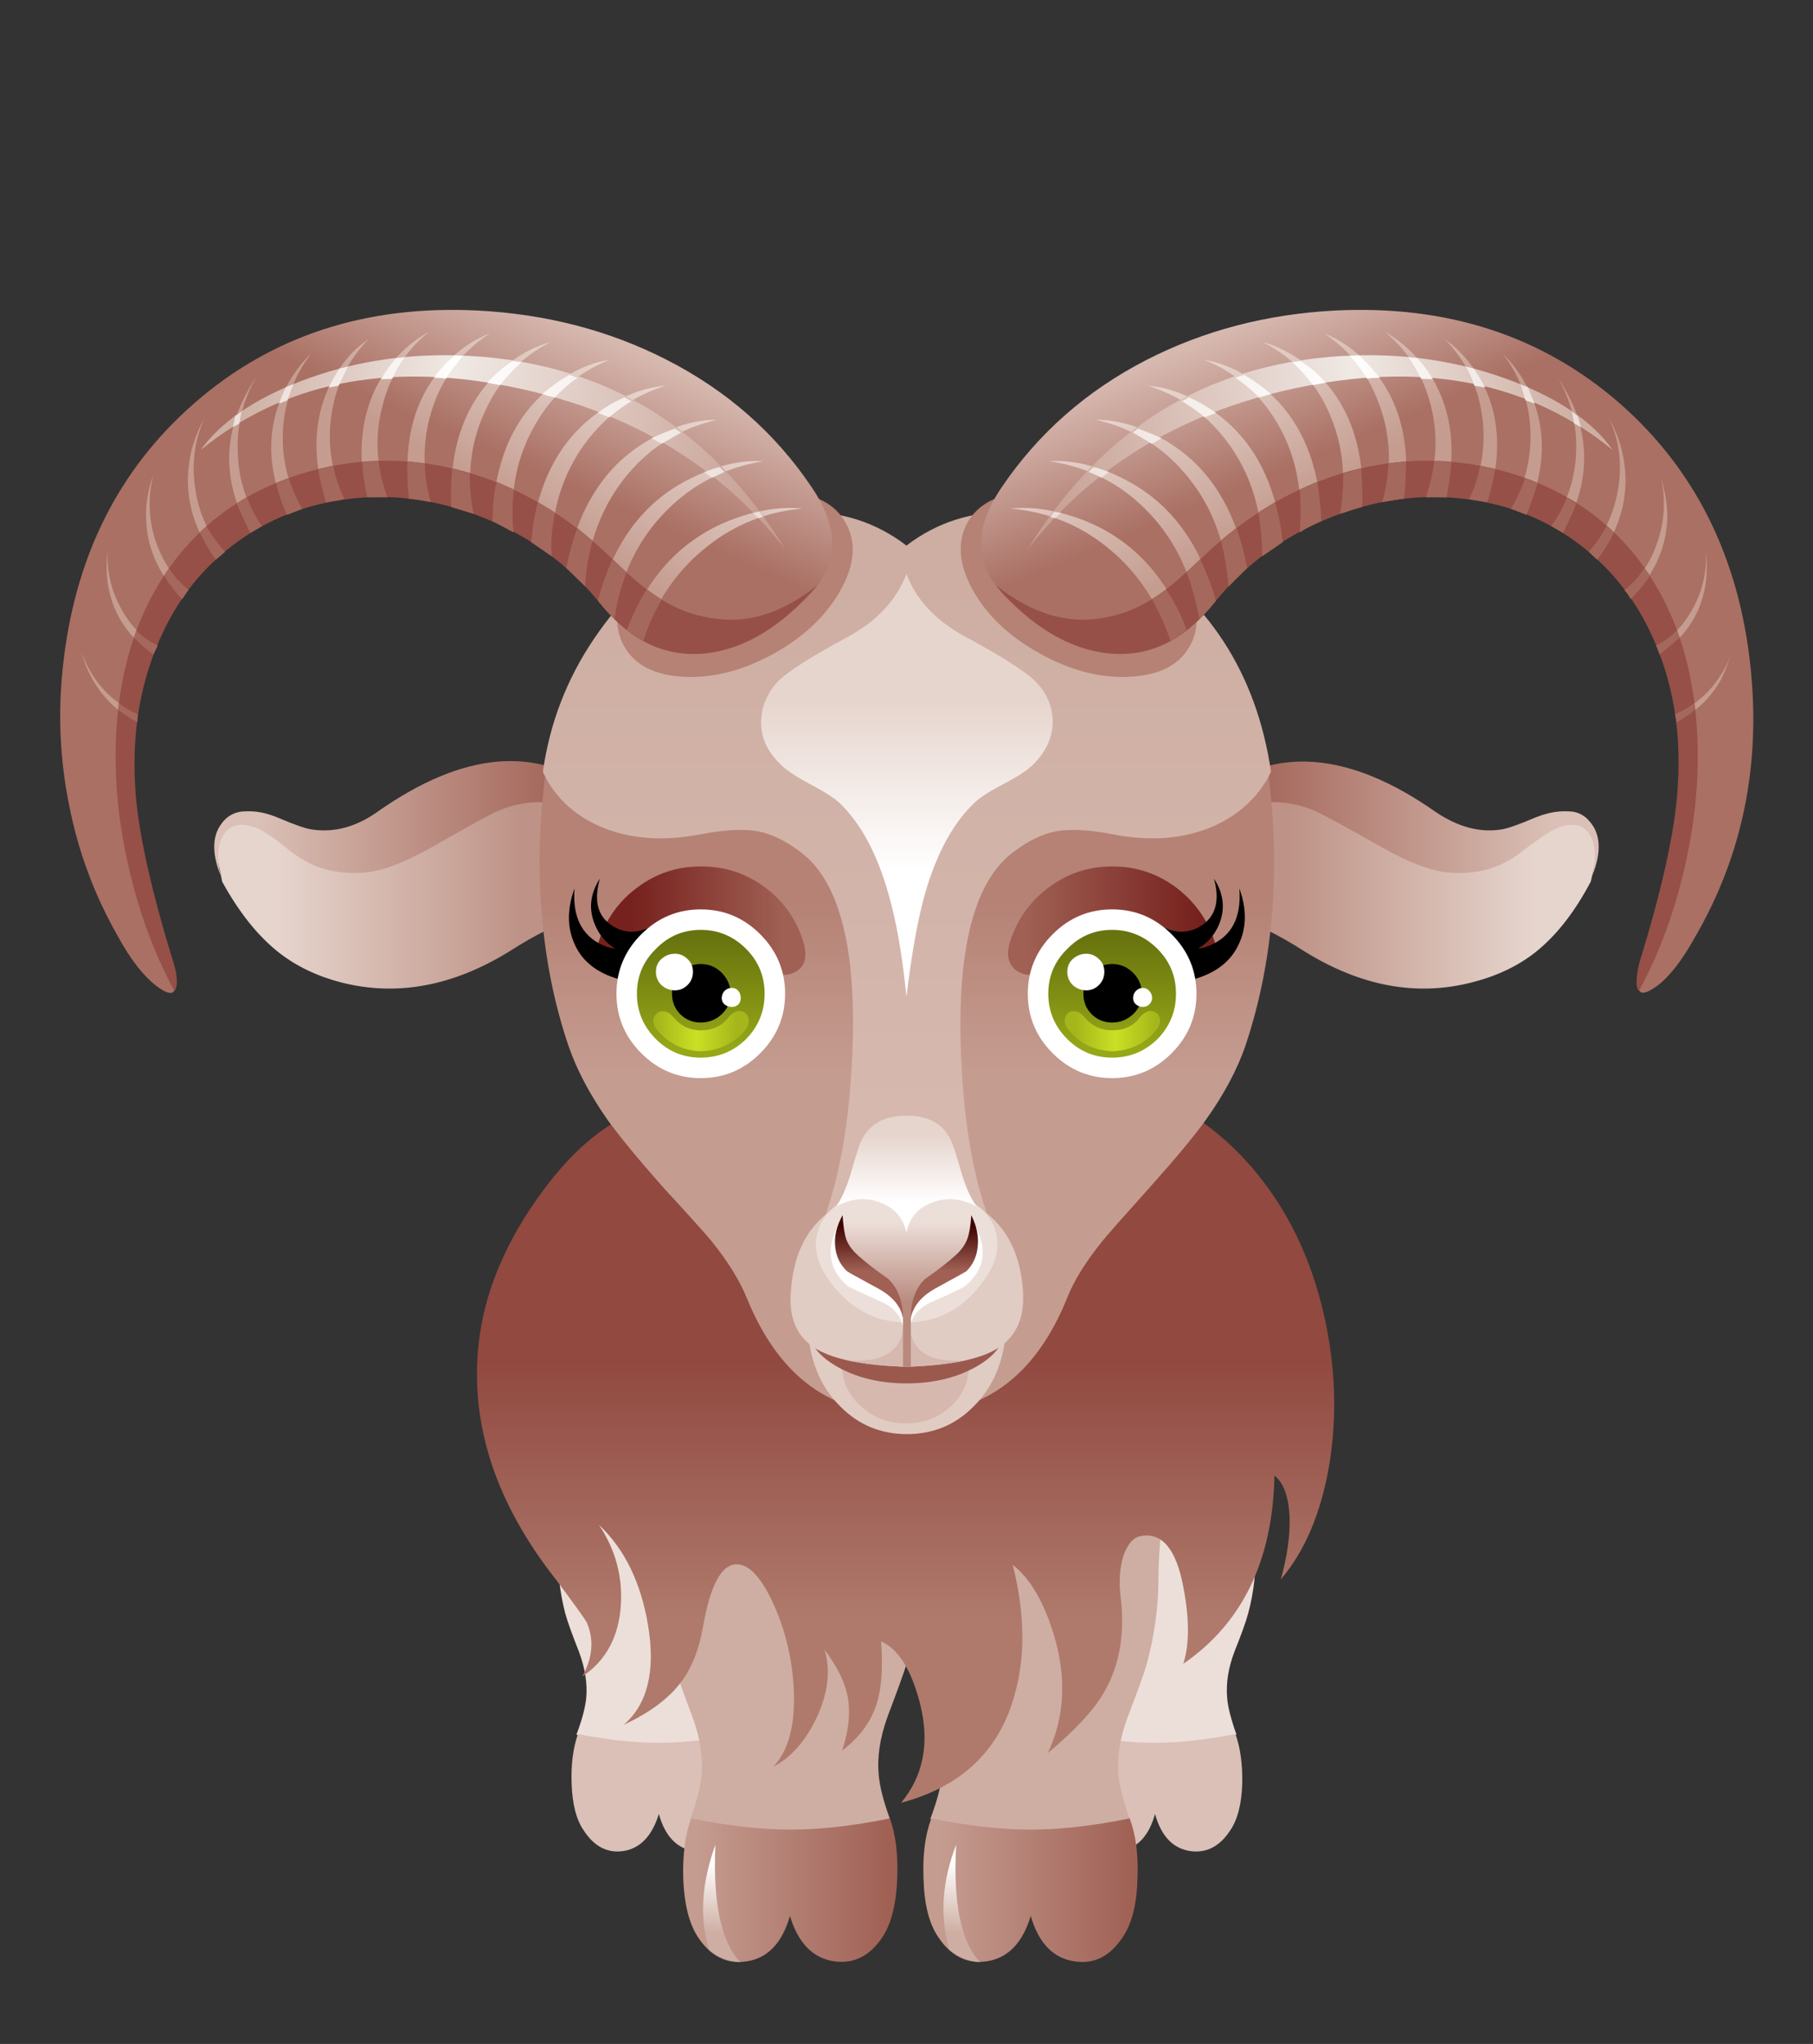 <svg xmlns="http://www.w3.org/2000/svg" xmlns:xlink="http://www.w3.org/1999/xlink" preserveAspectRatio="none" width="284" height="320"><rect width="100%" height="100%" fill="#333333" stroke="none"/><defs><linearGradient id="a" gradientUnits="userSpaceOnUse" x1="189.463" y1="495.85" x2="164.338" y2="495.85" spreadMethod="pad"><stop offset="0%" stop-color="#E6D5CD"/><stop offset="100%" stop-color="#BE9286"/></linearGradient><linearGradient id="b" gradientUnits="userSpaceOnUse" x1="161.475" y1="489.2" x2="191.225" y2="489.2" spreadMethod="pad"><stop offset="0%" stop-color="#A5685C"/><stop offset="100%" stop-color="#DAC0B6"/></linearGradient><linearGradient id="c" gradientUnits="userSpaceOnUse" x1="60.487" y1="495.85" x2="85.612" y2="495.85" spreadMethod="pad"><stop offset="0%" stop-color="#E6D5CD"/><stop offset="100%" stop-color="#BE9286"/></linearGradient><linearGradient id="d" gradientUnits="userSpaceOnUse" x1="88.475" y1="489.2" x2="58.725" y2="489.2" spreadMethod="pad"><stop offset="0%" stop-color="#A5685C"/><stop offset="100%" stop-color="#DAC0B6"/></linearGradient><linearGradient id="e" gradientUnits="userSpaceOnUse" x1="105" y1="601.613" x2="105.9" y2="594.288" spreadMethod="pad"><stop offset="0%" stop-color="#F7E148"/><stop offset="100%" stop-color="#FFF"/></linearGradient><linearGradient id="f" gradientUnits="userSpaceOnUse" x1="123.45" y1="599.05" x2="103.65" y2="599.05" spreadMethod="pad"><stop offset="0%" stop-color="#A06054"/><stop offset="100%" stop-color="#C59C90"/></linearGradient><linearGradient id="g" gradientUnits="userSpaceOnUse" x1="106.063" y1="603.6" x2="106.938" y2="596.5" spreadMethod="pad"><stop offset="0%" stop-color="#CEAEA2"/><stop offset="100%" stop-color="#FFF"/></linearGradient><linearGradient id="h" gradientUnits="userSpaceOnUse" x1="148.45" y1="599.05" x2="128.65" y2="599.05" spreadMethod="pad"><stop offset="0%" stop-color="#A06054"/><stop offset="100%" stop-color="#C59C90"/></linearGradient><linearGradient id="i" gradientUnits="userSpaceOnUse" x1="130.713" y1="603.55" x2="131.588" y2="596.45" spreadMethod="pad"><stop offset="0%" stop-color="#CEAEA2"/><stop offset="100%" stop-color="#FFF"/></linearGradient><linearGradient id="j" gradientUnits="userSpaceOnUse" x1="125" y1="571.5" x2="125" y2="544.7" spreadMethod="pad"><stop offset="0%" stop-color="#AF7A6C"/><stop offset="100%" stop-color="#914940"/></linearGradient><linearGradient id="k" gradientUnits="userSpaceOnUse" x1="125.1" y1="497.55" x2="125.1" y2="515.25" spreadMethod="pad"><stop offset="0%" stop-color="#B58275"/><stop offset="100%" stop-color="#C59C90"/></linearGradient><linearGradient id="l" gradientUnits="userSpaceOnUse" x1="125.15" y1="519.5" x2="125.15" y2="464" spreadMethod="pad"><stop offset="0%" stop-color="#D6B8AF"/><stop offset="100%" stop-color="#CEAEA2"/></linearGradient><linearGradient id="m" gradientUnits="userSpaceOnUse" x1="112.475" y1="499.65" x2="96.925" y2="499.65" spreadMethod="pad"><stop offset="0%" stop-color="#A06054"/><stop offset="100%" stop-color="#76211D"/></linearGradient><linearGradient id="n" gradientUnits="userSpaceOnUse" x1="104" y1="501.512" x2="104" y2="512.788" spreadMethod="pad"><stop offset="0%" stop-color="#68740E"/><stop offset="100%" stop-color="#96A718"/></linearGradient><linearGradient id="o" gradientUnits="userSpaceOnUse" x1="99.487" y1="511" x2="107.712" y2="511" spreadMethod="pad"><stop offset="0%" stop-color="#A4B61B"/><stop offset="49.02%" stop-color="#CAE024"/><stop offset="100%" stop-color="#A4B61B"/></linearGradient><linearGradient id="p" gradientUnits="userSpaceOnUse" x1="137.45" y1="499.65" x2="155.05" y2="499.65" spreadMethod="pad"><stop offset="0%" stop-color="#A06054"/><stop offset="100%" stop-color="#76211D"/></linearGradient><linearGradient id="q" gradientUnits="userSpaceOnUse" x1="146.2" y1="501.512" x2="146.2" y2="512.788" spreadMethod="pad"><stop offset="0%" stop-color="#68740E"/><stop offset="100%" stop-color="#96A718"/></linearGradient><linearGradient id="r" gradientUnits="userSpaceOnUse" x1="142.487" y1="511" x2="150.713" y2="511" spreadMethod="pad"><stop offset="0%" stop-color="#A4B61B"/><stop offset="49.02%" stop-color="#CAE024"/><stop offset="100%" stop-color="#A4B61B"/></linearGradient><linearGradient id="s" gradientUnits="userSpaceOnUse" x1="125.05" y1="530.55" x2="125.05" y2="538.95" spreadMethod="pad"><stop offset="0%" stop-color="#ECDFD9"/><stop offset="100%" stop-color="#B8897D"/></linearGradient><linearGradient id="t" gradientUnits="userSpaceOnUse" x1="121.25" y1="535.525" x2="121.25" y2="530.975" spreadMethod="pad"><stop offset="0%" stop-color="#A06054"/><stop offset="100%" stop-color="#3F0402"/></linearGradient><linearGradient id="u" gradientUnits="userSpaceOnUse" x1="129" y1="535.525" x2="129" y2="530.975" spreadMethod="pad"><stop offset="0%" stop-color="#A06054"/><stop offset="100%" stop-color="#3F0402"/></linearGradient><linearGradient id="v" gradientUnits="userSpaceOnUse" x1="125.1" y1="528.525" x2="125.1" y2="521.675" spreadMethod="pad"><stop offset="0%" stop-color="#FFF"/><stop offset="100%" stop-color="#E6D5CD"/></linearGradient><linearGradient id="w" gradientUnits="userSpaceOnUse" x1="83.912" y1="452.038" x2="90.088" y2="438.163" spreadMethod="pad"><stop offset="0%" stop-color="#AA7064"/><stop offset="100%" stop-color="#D6B8AF"/></linearGradient><linearGradient id="x" gradientUnits="userSpaceOnUse" x1="102.788" y1="467.712" x2="111.513" y2="453.188" spreadMethod="pad"><stop offset="0%" stop-color="#C59C90"/><stop offset="100%" stop-color="#E6D5CD"/></linearGradient><linearGradient id="y" gradientUnits="userSpaceOnUse" x1="98.2" y1="464.975" x2="107" y2="450.325" spreadMethod="pad"><stop offset="0%" stop-color="#C59C90"/><stop offset="100%" stop-color="#E6D5CD"/></linearGradient><linearGradient id="z" gradientUnits="userSpaceOnUse" x1="93.388" y1="462.063" x2="102.413" y2="447.038" spreadMethod="pad"><stop offset="0%" stop-color="#C59C90"/><stop offset="100%" stop-color="#E6D5CD"/></linearGradient><linearGradient id="A" gradientUnits="userSpaceOnUse" x1="88.438" y1="459.1" x2="97.162" y2="444.6" spreadMethod="pad"><stop offset="0%" stop-color="#C59C90"/><stop offset="100%" stop-color="#E6D5CD"/></linearGradient><linearGradient id="B" gradientUnits="userSpaceOnUse" x1="83.538" y1="456.137" x2="92.362" y2="441.463" spreadMethod="pad"><stop offset="0%" stop-color="#C59C90"/><stop offset="100%" stop-color="#E6D5CD"/></linearGradient><linearGradient id="C" gradientUnits="userSpaceOnUse" x1="79.338" y1="453.6" x2="88.063" y2="439.1" spreadMethod="pad"><stop offset="0%" stop-color="#C59C90"/><stop offset="100%" stop-color="#E6D5CD"/></linearGradient><linearGradient id="D" gradientUnits="userSpaceOnUse" x1="75.375" y1="451.238" x2="84.125" y2="436.662" spreadMethod="pad"><stop offset="0%" stop-color="#C59C90"/><stop offset="100%" stop-color="#E6D5CD"/></linearGradient><linearGradient id="E" gradientUnits="userSpaceOnUse" x1="71.65" y1="449.013" x2="80.55" y2="434.188" spreadMethod="pad"><stop offset="0%" stop-color="#C59C90"/><stop offset="100%" stop-color="#E6D5CD"/></linearGradient><linearGradient id="F" gradientUnits="userSpaceOnUse" x1="68.288" y1="446.962" x2="77.013" y2="432.438" spreadMethod="pad"><stop offset="0%" stop-color="#C59C90"/><stop offset="100%" stop-color="#E6D5CD"/></linearGradient><linearGradient id="G" gradientUnits="userSpaceOnUse" x1="65.362" y1="445.212" x2="74.138" y2="430.587" spreadMethod="pad"><stop offset="0%" stop-color="#C59C90"/><stop offset="100%" stop-color="#E6D5CD"/></linearGradient><linearGradient id="H" gradientUnits="userSpaceOnUse" x1="62.912" y1="443.738" x2="71.787" y2="428.963" spreadMethod="pad"><stop offset="0%" stop-color="#C59C90"/><stop offset="100%" stop-color="#E6D5CD"/></linearGradient><linearGradient id="I" gradientUnits="userSpaceOnUse" x1="61.125" y1="442.688" x2="69.775" y2="428.313" spreadMethod="pad"><stop offset="0%" stop-color="#C59C90"/><stop offset="100%" stop-color="#E6D5CD"/></linearGradient><linearGradient id="J" gradientUnits="userSpaceOnUse" x1="60" y1="441.975" x2="68.8" y2="427.325" spreadMethod="pad"><stop offset="0%" stop-color="#C59C90"/><stop offset="100%" stop-color="#E6D5CD"/></linearGradient><linearGradient id="K" gradientUnits="userSpaceOnUse" x1="60.1" y1="442.063" x2="68.9" y2="427.438" spreadMethod="pad"><stop offset="0%" stop-color="#C59C90"/><stop offset="100%" stop-color="#E6D5CD"/></linearGradient><linearGradient id="L" gradientUnits="userSpaceOnUse" x1="62.313" y1="443.412" x2="71.588" y2="427.988" spreadMethod="pad"><stop offset="0%" stop-color="#C59C90"/><stop offset="100%" stop-color="#E6D5CD"/></linearGradient><linearGradient id="M" gradientUnits="userSpaceOnUse" x1="56.337" y1="444.675" x2="112.763" y2="454.625" spreadMethod="pad"><stop offset="0%" stop-color="#CEAEA2"/><stop offset="38.039%" stop-color="#F0E9E4"/><stop offset="100%" stop-color="#C59C90"/></linearGradient><linearGradient id="N" gradientUnits="userSpaceOnUse" x1="59.15" y1="444.313" x2="110.15" y2="452.388" spreadMethod="pad"><stop offset="0%" stop-color="#ECDFD9"/><stop offset="38.039%" stop-color="#FFF"/><stop offset="100%" stop-color="#ECDFD9"/></linearGradient><linearGradient id="O" gradientUnits="userSpaceOnUse" x1="166.625" y1="452.15" x2="160.675" y2="438.15" spreadMethod="pad"><stop offset="0%" stop-color="#AA7064"/><stop offset="100%" stop-color="#D6B8AF"/></linearGradient><linearGradient id="P" gradientUnits="userSpaceOnUse" x1="147.088" y1="467.287" x2="138.612" y2="452.613" spreadMethod="pad"><stop offset="0%" stop-color="#C59C90"/><stop offset="100%" stop-color="#E6D5CD"/></linearGradient><linearGradient id="Q" gradientUnits="userSpaceOnUse" x1="151.675" y1="464.65" x2="143.125" y2="449.85" spreadMethod="pad"><stop offset="0%" stop-color="#C59C90"/><stop offset="100%" stop-color="#E6D5CD"/></linearGradient><linearGradient id="R" gradientUnits="userSpaceOnUse" x1="156.475" y1="461.837" x2="147.725" y2="446.663" spreadMethod="pad"><stop offset="0%" stop-color="#C59C90"/><stop offset="100%" stop-color="#E6D5CD"/></linearGradient><linearGradient id="S" gradientUnits="userSpaceOnUse" x1="161.475" y1="458.975" x2="153.025" y2="444.325" spreadMethod="pad"><stop offset="0%" stop-color="#C59C90"/><stop offset="100%" stop-color="#E6D5CD"/></linearGradient><linearGradient id="T" gradientUnits="userSpaceOnUse" x1="166.475" y1="456.113" x2="157.925" y2="441.287" spreadMethod="pad"><stop offset="0%" stop-color="#C59C90"/><stop offset="100%" stop-color="#E6D5CD"/></linearGradient><linearGradient id="U" gradientUnits="userSpaceOnUse" x1="170.875" y1="453.575" x2="162.425" y2="438.925" spreadMethod="pad"><stop offset="0%" stop-color="#C59C90"/><stop offset="100%" stop-color="#E6D5CD"/></linearGradient><linearGradient id="V" gradientUnits="userSpaceOnUse" x1="174.85" y1="451.262" x2="166.35" y2="436.537" spreadMethod="pad"><stop offset="0%" stop-color="#C59C90"/><stop offset="100%" stop-color="#E6D5CD"/></linearGradient><linearGradient id="W" gradientUnits="userSpaceOnUse" x1="178.625" y1="449.088" x2="169.975" y2="434.113" spreadMethod="pad"><stop offset="0%" stop-color="#C59C90"/><stop offset="100%" stop-color="#E6D5CD"/></linearGradient><linearGradient id="X" gradientUnits="userSpaceOnUse" x1="182.088" y1="447.087" x2="173.612" y2="432.413" spreadMethod="pad"><stop offset="0%" stop-color="#C59C90"/><stop offset="100%" stop-color="#E6D5CD"/></linearGradient><linearGradient id="Y" gradientUnits="userSpaceOnUse" x1="185.112" y1="445.337" x2="176.588" y2="430.563" spreadMethod="pad"><stop offset="0%" stop-color="#C59C90"/><stop offset="100%" stop-color="#E6D5CD"/></linearGradient><linearGradient id="Z" gradientUnits="userSpaceOnUse" x1="187.6" y1="443.912" x2="179" y2="428.988" spreadMethod="pad"><stop offset="0%" stop-color="#C59C90"/><stop offset="100%" stop-color="#E6D5CD"/></linearGradient><linearGradient id="aa" gradientUnits="userSpaceOnUse" x1="189.488" y1="442.813" x2="181.113" y2="428.288" spreadMethod="pad"><stop offset="0%" stop-color="#C59C90"/><stop offset="100%" stop-color="#E6D5CD"/></linearGradient><linearGradient id="ab" gradientUnits="userSpaceOnUse" x1="190.775" y1="442.05" x2="182.225" y2="427.25" spreadMethod="pad"><stop offset="0%" stop-color="#C59C90"/><stop offset="100%" stop-color="#E6D5CD"/></linearGradient><linearGradient id="ac" gradientUnits="userSpaceOnUse" x1="190.762" y1="442.037" x2="182.238" y2="427.262" spreadMethod="pad"><stop offset="0%" stop-color="#C59C90"/><stop offset="100%" stop-color="#E6D5CD"/></linearGradient><linearGradient id="ad" gradientUnits="userSpaceOnUse" x1="188.65" y1="443.3" x2="179.65" y2="427.7" spreadMethod="pad"><stop offset="0%" stop-color="#C59C90"/><stop offset="100%" stop-color="#E6D5CD"/></linearGradient><linearGradient id="ae" gradientUnits="userSpaceOnUse" x1="193.475" y1="444.538" x2="137.225" y2="455.462" spreadMethod="pad"><stop offset="0%" stop-color="#CEAEA2"/><stop offset="38.039%" stop-color="#F0E9E4"/><stop offset="100%" stop-color="#C59C90"/></linearGradient><linearGradient id="af" gradientUnits="userSpaceOnUse" x1="190.625" y1="443.762" x2="139.775" y2="452.738" spreadMethod="pad"><stop offset="0%" stop-color="#ECDFD9"/><stop offset="38.039%" stop-color="#FFF"/><stop offset="100%" stop-color="#ECDFD9"/></linearGradient><linearGradient id="ag" gradientUnits="userSpaceOnUse" x1="125.1" y1="494.5" x2="125.1" y2="477.2" spreadMethod="pad"><stop offset="0%" stop-color="#FFF"/><stop offset="100%" stop-color="#E6D5CD"/></linearGradient><path fill="#FFF" fill-opacity="0" d="M284 0H0v320h284V0z" id="ah"/><path fill="#ECDFD9" d="M109.8 545.7q-2-1.2-4.55-1.2H94q-2.4 0-4.75 1.5-2.5 1.6-2.5 3.55 0 3.45 1.4 6.65 1.3 3.1 1.15 7.55-.05 3.65.8 6.95.35 1.25 1.4 3.9.95 2.55.75 4.75-.15 1.5-1 3.75l8.3 4.9 8.4-4.9q-.8-2.3-.9-3.75-.15-2.2.8-4.75 1.05-2.65 1.5-4.3 1-3.65 1-7.3.05-4.25.85-7.35.8-3 .8-6.65 0-2-2.2-3.3z" id="ai"/><path fill="#DAC0B6" d="M107.4 592.95q1.1-1.7 1.2-4.85.1-3-.65-5.05-4.55.9-8.3.9-3.7 0-8.25-.9-.75 2.15-.65 5.05.1 3.2 1.25 4.85 1.6 2.45 4.05 2.1 2.6-.4 3.65-3.8.95 3.4 3.6 3.8 2.5.35 4.1-2.1z" id="aj"/><path fill="#ECDFD9" d="M162.1 556.2q1.45-3.2 1.45-6.65 0-1.95-2.5-3.55-2.35-1.5-4.85-1.5H145q-2.55 0-4.55 1.2-2.25 1.3-2.25 3.3 0 3.6.85 6.65.8 3.05.8 7.35 0 3.65 1.05 7.3.4 1.35 1.55 4.3.95 2.5.75 4.75-.1 1.35-.95 3.75l8.4 4.9 8.3-4.9q-.85-2.4-.95-3.75-.2-2.25.75-4.75 1.1-2.75 1.4-3.9.9-3.3.75-6.95-.15-4.45 1.2-7.55z" id="ak"/><path fill="#DAC0B6" d="M141.65 588.1q.1 3.2 1.25 4.85 1.6 2.45 4.1 2.1 2.65-.4 3.6-3.8.95 3.4 3.6 3.8 2.5.35 4.1-2.1 1.15-1.65 1.25-4.85.05-2.95-.7-5.05-4.55.9-8.3.9-3.7 0-8.25-.9-.75 2.15-.65 5.05z" id="al"/><path fill="url(#a)" d="M184 492.55l-20.45-7.45-7.55 2.85-4.3 15q3.55-3.85 7.35-3.35 2.35.3 6.95 3.25 8.6 5.3 17.05 3.15 3.8-.95 6.5-3.05 3.25-2.55 5.75-7.3.1-.4.75-3.2l-.3-1.55-1.4-1.45-2.15-.45-8.2 3.55z" id="am"/><path fill="url(#b)" d="M167 488.4q1.15.5 6.8 3.7 4.05 2.3 6.7 2.6 2.65.25 4.65-.45 1.6-.5 3.25-1.8 2.8-2.15 3.9-2.45 2-.6 2.9.85.9 1.45.25 4.2 1.3-3.25.05-5.15-.95-1.45-2.5-1.45-1.65-.1-3.55.7-2.35 1-3.3 1.15-3.35.55-6.85-1.85-13.1-9.15-22.75-1.9l-3.65 7.7q6-9.2 14.1-5.85z" id="an"/><path fill="url(#c)" d="M94.3 487.95l-7.65-2.85-20.45 7.45L58 489l-2.15.45-1.3 1.45-.35 1.55q.3 1.1.7 3.2 2.6 4.75 5.85 7.3 2.7 2.1 6.4 3.05 8.5 2.15 17.15-3.15 4.6-2.95 6.9-3.25 3.75-.5 7.35 3.35l-4.25-15z" id="ao"/><path fill="url(#d)" d="M97.3 494.25l-3.65-7.7q-9.55-7.35-22.75 1.9-3.35 2.4-6.85 1.85-.95-.15-3.3-1.15-1.85-.8-3.45-.7-1.65 0-2.6 1.45-1.25 1.9.05 5.15-.65-2.75.3-4.2.9-1.45 2.95-.85 1.25.35 3.8 2.45 1.7 1.3 3.25 1.8 2.05.7 4.7.45 2.65-.3 6.7-2.6 5.6-3.2 6.75-3.7 8.1-3.35 14.1 5.85z" id="ap"/><path fill="url(#e)" d="M105.95 604l-.15-9.85-2.15 8.6q.85.7 2.3 1.25z" id="aq"/><path fill="#CEAEA2" d="M120.05 544.35h-13.8q-3 0-5.9 1.85-3.05 1.95-3.05 4.35 0 4.3 1.75 8.2 1.7 3.75 1.5 9.15-.2 4.45.9 8.55.3 1.2 1.7 4.85 1.15 3.15.95 5.9-.15 1.75-1.15 4.55l10.05 6 10.4-6q-1-2.75-1.15-4.55-.25-2.7.9-5.9 1.55-4.1 1.9-5.25 1.3-4.5 1.3-8.95 0-5.25 1-9 1-3.8 1-8.25 0-2.4-2.75-4-2.5-1.5-5.55-1.5z" id="ar"/><path fill="url(#f)" d="M113.2 592.85q-4.55 0-10.2-1.15-.9 2.55-.8 6.15.15 3.95 1.5 6 1.95 3 5.05 2.5 3.2-.5 4.4-4.65 1.25 4.15 4.5 4.65 3.05.45 5-2.5 1.35-2.05 1.5-6 .15-3.65-.75-6.15-5.6 1.15-10.2 1.15z" id="as"/><path fill="url(#g)" d="M104.85 605.15q1.35 1.15 3.2 1.3-2.95-3.15-2.55-12.05-2.15 5.95-.65 10.75z" id="at"/><path fill="#CEAEA2" d="M144.7 544.35h-13.85q-3 0-5.85 1.85-3.05 1.95-3.05 4.35 0 4.3 1.75 8.2 1.7 3.75 1.5 9.15-.2 4.45.9 8.55.15.7 1.65 4.85 1.2 3.15 1 5.9-.15 1.75-1.2 4.55l10.1 6 10.35-6q-1-2.75-1.15-4.55-.25-2.7.95-5.9 1.5-3.9 1.9-5.25 1.25-4.5 1.25-8.95.05-5.2 1.05-9 .95-3.75.95-8.25 0-2.4-2.7-4-2.5-1.5-5.55-1.5z" id="au"/><path fill="url(#h)" d="M148 591.7q-5.6 1.15-10.2 1.15-4.55 0-10.15-1.15-.95 2.55-.8 6.15.1 3.95 1.5 6 1.95 2.95 5 2.5 3.25-.5 4.5-4.65 1.2 4.15 4.45 4.65 3.05.5 5-2.5 1.4-2.05 1.5-6 .15-3.6-.8-6.15z" id="av"/><path fill="url(#i)" d="M129.5 605.15q1.35 1.15 3.15 1.3-2.95-3.15-2.45-12.05-2.2 5.7-.7 10.75z" id="aw"/><path fill="url(#j)" d="M163.5 567.2q3.75-4.4 5-11.9 1.2-7.55-.6-15.35-1.95-8.45-6.95-14.5-5.6-6.8-14.1-9.25l-44.65 2.1q-7.6 0-14.25 8.85-5.9 7.9-6.75 16-1.3 12.4 8.05 24.2 2.75 3.7 3.05 4.25 1.15 2.65-.45 5.55 3.6-2.4 3.95-7.25.3-4.5-2.25-8.3 3.95 3.7 5.05 10.35 1.15 7-2.5 10.15 4-1.85 5.9-4.4 1.65-2.2 2.25-5.75 1.1-6.25 3.4-6.3 1.95-.05 3.85 4.15 1.85 4.15 2.05 8.85.2 5.3-2.1 7.75 2.75-1.45 4.45-5.05 1.75-3.8.8-6.95 1.85 2.5 2.3 4.5.6 2.5-.5 5.85 2.65-2 3.55-4.8.75-2.4.45-6.4 2.65 1.15 4 6.4 1.5 6-1.95 10.15 9.2-2.45 11.6-10.9 1.75-6-.15-13.5 2.75 2.15 4.3 7.45 1.85 6.45-.7 11.85 4.2-3.5 5.75-6.2 2.45-4.15 1.7-10-.25-2.2.3-4 .65-1.85 1.8-2.05 3.25-.6 4.35 5.2.95 4.95 0 7.9 9.1-6.25 9.35-19.3 1.4 1.1 1.55 4.2.1 2.9-.9 6.45z" id="ax"/><path fill="url(#k)" d="M111.05 463.15q-9.9 2.45-16 8.1-6.05 5.6-6.95 13.05-.95 7.1-.45 14.15.55 7.45 2.75 13.95 1.25 3.7 4.05 7.7 1.85 2.55 5.6 6.8 4.05 4.4 5 5.55 2.55 3.15 3.65 5.85 5 12.3 16.4 11.85 11.55.45 16.5-11.85 1.05-2.65 3.65-5.85.55-.7 4.9-5.55 3.85-4.3 5.65-6.8 2.85-4 4.1-7.7 4.25-12.75 2.3-28.1-1-7.45-7.05-13.05-6.1-5.65-16-8.1-6.05-1.55-14.05-1.45-7.85-.1-14.05 1.45z" id="ay"/><path fill="#E0CCC2" d="M125.75 538.05h-1.2q-4.65-.9-6.5-1.1-3.2-.3-3.1 4.05.2 5.35 3.35 8.45 2.8 2.85 6.85 2.85t6.85-2.85q3.15-3.1 3.35-8.45.1-4.35-3.05-4.05-4.35 1.2-6.55 1.1z" id="az"/><path fill="#D6B8AF" d="M129.65 541.2q-1.9-1.7-4.6-1.7-2.7 0-4.6 1.7-1.95 1.65-1.95 4.1 0 2.45 1.95 4.15 1.9 1.75 4.6 1.75 2.7 0 4.6-1.75 1.85-1.7 1.85-4.15t-1.85-4.1z" id="aA"/><path fill="url(#l)" d="M93.55 489.95q4.55 2 10.45.85 3.6-.7 5.9-.3 2.2.45 4.5 2.25 5.55 4.35 5.2 19.1-.35 12.85-3.8 20.45l9.3 1.9 9.3-1.9q-3.45-7.55-3.75-20.45-.3-14.75 5.25-19.1 2.3-1.8 4.5-2.25 2.25-.4 5.85.3 5.85 1.15 10.4-.85 4.05-1.85 5.85-5.55-2.25-15.25-15-23-5.7-3.45-11.5-3.65-6.2-.15-10.9 3.45-4.7-3.6-10.85-3.45-5.85.2-11.55 3.65-5.7 3.5-9.65 9.35-4.2 6.2-5.25 13.65 1.7 3.7 5.75 5.55z" id="aB"/><path fill="url(#m)" d="M104.1 494.1h-.1q-3.65 0-6.5 2.15-2.85 2.1-3.95 5.5-.4 1.2-.1 2.05.35 1 1.55 1.35 1 .2 1.85-.3 1.05-.6 1.35-2.1h11.65q.35 1.5 1.35 2.1.85.5 1.9.3 2.25-.65 1.4-3.4-1.05-3.35-3.9-5.5-2.9-2.15-6.5-2.15z" id="aC"/><path d="M96.15 505.8l1.8-3.75q-2.45 1.15-4.7-.25-2.5-1.6-2.2-5.45-1.15 3.15 0 5.7 1.25 2.85 5.1 3.75z" id="aD"/><path d="M97.45 503.4l1.5-3.15q-2.25 1.15-4.15-.15-2.1-1.45-1.15-4.75-1.55 2.4-.45 4.85 1.1 2.5 4.25 3.2z" id="aE"/><path fill="#FFF" d="M104 498.5q-3.55 0-6.1 2.55t-2.55 6.1q0 3.55 2.55 6.1t6.1 2.55q3.55 0 6.1-2.55t2.55-6.1q0-3.55-2.55-6.1t-6.1-2.55z" id="aF"/><path fill="url(#n)" d="M104 500.6q-2.7 0-4.6 1.95-1.95 1.9-1.95 4.6 0 2.7 1.95 4.65 1.9 1.9 4.6 1.9 2.7 0 4.65-1.9 1.9-1.95 1.9-4.65t-1.9-4.6q-1.95-1.95-4.65-1.95z" id="aG"/><path fill="url(#o)" d="M104 513.05q2.8-.1 4.5-2.1.4-.4.4-.95.05-.5-.3-.85-.85-.6-1.7.35-1 1.4-2.9 1.4-1.75 0-2.85-1.4-.45-.5-.95-.55-.45-.05-.7.2-.4.35-.35.85.05.55.45.95 1.7 2 4.4 2.1z" id="aH"/><path d="M104 504.1q-1.25 0-2.1.9-.85.9-.85 2.15t.85 2.1q.85.85 2.1.85t2.15-.85q.9-.85.9-2.1t-.9-2.15q-.9-.9-2.15-.9z" id="aI"/><path fill="#FFF" d="M107.2 506.55q-.45 0-.75.3t-.3.75q0 .4.3.65t.75.25q.4 0 .65-.25t.25-.65q0-.45-.25-.75t-.65-.3z" id="aJ"/><path fill="#FFF" d="M101.35 503.05q-.8 0-1.4.55-.55.5-.55 1.3t.55 1.35q.6.55 1.4.55.75 0 1.3-.55t.55-1.35q0-.8-.55-1.3-.55-.55-1.3-.55z" id="aK"/><path fill="url(#p)" d="M146.25 494.1h-.05q-3.65 0-6.5 2.15-2.85 2.1-3.95 5.5-.4 1.2-.1 2.05.35 1 1.55 1.35 1 .2 1.85-.3 1.05-.6 1.3-2.1h11.7q.35 1.5 1.35 2.1.8.5 1.85.3 2.3-.65 1.45-3.4-1.1-3.35-3.95-5.5-2.9-2.15-6.5-2.15z" id="aL"/><path d="M152.3 502.05l1.75 3.75q3.85-.9 5.15-3.75 1.2-2.55.05-5.7.3 3.9-2.25 5.45-2.25 1.4-4.7.25z" id="aM"/><path d="M151.25 500.25l1.5 3.15q3.2-.7 4.35-3.2 1.1-2.45-.45-4.85.9 3.3-1.2 4.75-1.9 1.3-4.2.15z" id="aN"/><path fill="#FFF" d="M152.3 501.05q-2.55-2.55-6.1-2.55t-6.1 2.55q-2.55 2.55-2.55 6.1t2.55 6.1q2.55 2.55 6.1 2.55t6.1-2.55q2.55-2.55 2.55-6.1t-2.55-6.1z" id="aO"/><path fill="url(#q)" d="M146.2 500.6q-2.7 0-4.6 1.95-1.95 1.9-1.95 4.6 0 2.7 1.95 4.65 1.9 1.9 4.6 1.9 2.7 0 4.65-1.9 1.9-1.95 1.9-4.65t-1.9-4.6q-1.95-1.95-4.65-1.95z" id="aP"/><path fill="url(#r)" d="M146.2 513.05q2.8-.1 4.45-2.1.4-.4.45-.95.05-.5-.3-.85-.85-.6-1.7.35-1 1.4-2.9 1.4-1.75 0-2.9-1.4-.4-.5-.95-.55-.4-.05-.7.2-.35.35-.3.85.05.55.45.95 1.7 2 4.4 2.1z" id="aQ"/><path d="M146.2 504.1q-1.25 0-2.1.9-.85.9-.85 2.15t.85 2.1q.85.85 2.1.85t2.15-.85q.9-.85.9-2.1t-.9-2.15q-.9-.9-2.15-.9z" id="aR"/><path fill="#FFF" d="M149.35 506.55q-.4 0-.7.3-.3.3-.3.75 0 .4.3.65t.7.25q.4 0 .65-.25.3-.3.3-.65 0-.45-.3-.75-.25-.3-.65-.3z" id="aS"/><path fill="#FFF" d="M143.55 503.05q-.8 0-1.4.55-.55.5-.55 1.3t.55 1.35q.6.55 1.4.55.75 0 1.3-.55t.55-1.35q0-.8-.55-1.3-.55-.55-1.3-.55z" id="aT"/><path fill="#9B594E" d="M135.1 541.7q0-2-2.95-3.4-2.9-1.4-7.05-1.4-4.1 0-7 1.4-2.95 1.4-2.95 3.4 0 2.1 2.95 3.75 3 1.65 7 1.65 4.05 0 7.05-1.65 2.95-1.65 2.95-3.75z" id="aU"/><path fill="#E0CCC2" d="M134.3 543.6q3.05-1.8 2.75-6-.35-5.15-3.55-7.8-3.05-2.55-8.4-2.65-5.3.1-8.3 2.65-3.2 2.65-3.55 7.8-.4 4.2 2.65 6 2.75 1.6 9.2 1.8 6.45-.2 9.2-1.8z" id="aV"/><path fill="#D6B8AF" d="M125.1 541.3l-.3-.55q0 4.35-5.6 4h-.05q2.3.5 5.95.65 3.65-.15 6.05-.65h-.05q-5.7.4-5.7-4l-.3.55z" id="aW"/><path fill="#ECDFD9" d="M125.1 540.85q4.95 0 8-4.4 2.1-2.95.9-5.6-1.3-2.8-5.65-3.4-2.2-.3-3.25-.3-1.05 0-3.25.3-4.3.6-5.6 3.4-1.2 2.65.85 5.6 3.1 4.4 8 4.4z" id="aX"/><path fill="#FFF" d="M125.45 541.3q.35-1.75 2.35-2.6 2.95-1.3 3.35-1.6 3.05-2.55.85-6.4-.05 1.6-.55 2.55-.35.7-1.35 1.55-1.1 1-3.1 2.45-1.5 1.45-1.55 4.05z" id="aY"/><path fill="#FFF" d="M122.45 538.7q1.95.85 2.3 2.6 0-2.6-1.45-4.05-2.05-1.45-3.15-2.45-.95-.85-1.35-1.55-.5-.95-.6-2.55-2.1 3.85.85 6.4.35.25 3.4 1.6z" id="aZ"/><path fill="url(#s)" d="M131.3 530.1q-.9-.2-2.55-.15-1.8.1-2.55.1-2.7-.15-4.5-.2-3.35-.1-3.45.5V533l1.15 2.1.3.25 3.95 2.7.8.8.3 1.5h.8q.1-1.75 2.2-3.55 2.45-1.9 3.35-2.95.5-.65.7-2 .25-1.55-.5-1.75z" id="ba"/><path fill="url(#t)" d="M122.25 537.4q2.15 1.2 2.5 3-.05-2.6-1.5-4-2-1.4-3.1-2.4-.85-.75-1.2-1.6-.3-.85-.4-2.55-.95 1.7-.75 3.3.15 1.45 1.2 2.45.1.1 3.25 1.8z" id="bb"/><path fill="url(#u)" d="M125.55 540.4q.35-1.8 2.45-3 3.2-1.75 3.25-1.8 1-1 1.15-2.45.2-1.6-.65-3.3-.1 1.7-.45 2.55-.35.85-1.2 1.6-1.1 1-3.1 2.4-1.45 1.4-1.45 4z" id="bc"/><path fill="#B8897D" d="M125.55 540.25h-.8v5.15h.8v-5.15z" id="bd"/><path fill="url(#v)" d="M129.7 522.25q-1.15-2.6-4.6-2.6-3.4 0-4.65 2.6-.35.8-1.1 3.45-.65 2.1-1.45 3.25 2.35-1.25 4.5-.4 2.2.8 2.7 3.1.45-2.3 2.65-3.1 2.2-.85 4.55.4-.85-1.15-1.5-3.25-.8-2.8-1.1-3.45z" id="be"/><path fill="#B58275" d="M103.5 458.05q-4.7 2.6-6.85 6.55-2.15 3.9-.55 6.85 1.6 2.95 6.1 3.2t9.25-2.35q4.7-2.6 6.9-6.55 2.2-3.95.5-6.9-1.6-2.9-6.1-3.15t-9.25 2.35z" id="bf"/><path fill="url(#w)" d="M100.5 442.15q-8.8-4.5-19.4-5.05-17.2-.85-29.05 9.5-11.75 10.25-13.5 27.15-.75 7.1.65 14.05 1.4 7.15 5 13.45 1.9 3.5 3.95 5.1 2.8 2.1 1.55-1.95-3.45-11.45-4.05-17.5-1-9.7 2.65-17.25 2.5-5.25 7.3-9.1 5.1-4.1 11.05-5.1 7.35-1.25 14.7 1.4 7.5 2.75 12.3 8.7 4.75 5.9 10.85 5.9 5.75-.05 10.65-5.25 4.55-4.6.25-10.95-5.6-8.35-14.9-13.1z" id="bg"/><path fill="url(#x)" d="M96.9 468.7q.55.5 1.55 1.1 2.05-5.25 6.2-8.5 4.25-3.4 9.8-3.9-3.45-.35-7.55 1.25-6.75 2.7-10 10.05z" id="bh"/><path fill="url(#y)" d="M93.8 465.7q1 1.2 1.55 1.7 1.2-5.85 5.2-9.85 4.05-4.05 9.85-5-3.55-.2-7.5 1.8-6.6 3.25-9.1 11.35z" id="bi"/><path fill="url(#z)" d="M90.5 462.2q1.2 1.1 1.75 1.75.75-5.85 4.25-10.05 3.6-4.3 9.15-5.6-3.45 0-7.1 2.15-6.15 3.6-8.05 11.75z" id="bj"/><path fill="url(#A)" d="M86.75 459.4l1.95 1.4q.25-5.6 3.3-9.9 3.2-4.45 8.4-6.1-3.4.3-6.7 2.6-5.7 3.9-6.95 12z" id="bk"/><path fill="url(#B)" d="M94.65 442.15q-3.2.5-6.2 2.95-5.15 4.2-5.75 12.2l2 .95q-.15-5.3 2.4-9.6 2.65-4.55 7.55-6.5z" id="bl"/><path fill="url(#C)" d="M88.55 440.35q-3.05.85-5.6 3.35-4.55 4.45-4.55 12.2l2.05.65q-.55-5.05 1.5-9.3 2.15-4.6 6.6-6.9z" id="bm"/><path fill="url(#D)" d="M74 455.15l2 .3q-.9-4.6.65-8.85 1.7-4.55 5.7-7.15-2.85 1.1-5.05 3.7-3.95 4.65-3.3 12z" id="bn"/><path fill="url(#E)" d="M76.1 439.3q-2.6 1.4-4.45 4.05-3.3 4.85-2.15 11.75.65-.1 1.95-.1-1.2-4.2-.05-8.3 1.15-4.5 4.7-7.4z" id="bo"/><path fill="url(#F)" d="M69.9 440.05q-2.25 1.5-3.75 4.3-2.6 4.95-.9 11.4.7-.25 1.4-.3l.3-.05q-1.45-3.85-.8-7.85.7-4.35 3.75-7.5z" id="bp"/><path fill="url(#G)" d="M61.15 457.1l1.45-.55q-1.7-3.5-1.45-7.35.3-4.3 2.85-7.65-2 1.9-3.1 4.65-2.05 5.05.25 10.9z" id="bq"/><path fill="url(#H)" d="M57.45 459.2l1.05-.7q-1.9-3.1-2-6.9-.15-4.2 1.95-7.75-5.1 7.5-1 15.35z" id="br"/><path fill="url(#I)" d="M53.85 462.1l.85-.8q-2.05-2.45-2.55-5.9-.6-3.75.9-7.2-1.25 2.25-1.55 4.65-.65 4.75 2.35 9.25z" id="bs"/><path fill="url(#J)" d="M50.3 466.1l.65-.8q-2-1.85-2.95-4.8-1-3.3-.15-6.55-.8 2.15-.75 4.35.05 4.3 3.2 7.8z" id="bt"/><path fill="url(#K)" d="M47.25 471.95l.4-.85q-2-1.25-3.25-3.7-1.4-2.7-1.25-5.75-.75 6.45 4.1 10.3z" id="bu"/><path fill="url(#L)" d="M45.6 478.95q0-.45.1-.75-3.7-1.9-5.25-6.1 1.35 4.7 5.15 6.85z" id="bv"/><path fill="url(#M)" d="M84.2 444.85q18.15 3.55 28.45 16.7Q100.9 442.4 79.1 441.7q-8.6-.25-16.15 2.65-7.15 2.75-10.25 7.05 12.6-10.25 31.5-6.55z" id="bw"/><path fill="#965047" d="M98.95 466.05q-1.7-1.2-4.1-3.55-6.8-6.6-15.1-8.9-7.8-2.15-15.55-.1-9.3 2.5-14.55 9.75-5 6.9-5.6 16.9-.4 6.65 1.2 13.75 1.6 7.15 4.75 12.95.3-.25.25-1.2-.05-.75-.3-1.55-3.35-10.85-3.9-17.2-.8-9.45 2.9-17.05 2.45-5.15 7-8.65 4.7-3.6 10.7-4.6 7.3-1.25 14.7 1.6 7.45 2.9 12.3 8.9 4.65 5.8 10.85 5.15 5.55-.6 10.65-6.05.15-.15.8-.9-3.6 2.8-7 3.35-2.55.45-5.6-.4-2.15-.6-4.4-2.2z" id="bx"/><path fill="#A5685C" d="M96.4 469.85q.4.3 1.7 1.15.7-2.25 1.9-4.25l-1.55-1.05q-1.05 1.65-2.05 4.15z" id="by"/><path fill="#A5685C" d="M93.65 467.1q.5.65 1.5 1.65.3-2.4 1.25-4.8l-1.45-1.35q-.95 2.05-1.5 4.25l.2.25z" id="bz"/><path fill="#A5685C" d="M90.2 463.5l1.95 1.9q.05-2.15.75-4.7l-1.55-1.3q-.65 1.65-1.15 4.1z" id="bA"/><path fill="#A5685C" d="M86.6 460.85l2.1 1.45q-.15-2.15.35-4.45l-1.75-1.1q-.45 1.5-.7 4.1z" id="bB"/><path fill="#A5685C" d="M82.65 458.7l2.15 1.15q-.25-2.35.05-4.4l-1.8-.8q-.4 1.65-.4 4.05z" id="bC"/><path fill="#A5685C" d="M78.4 457.25l2.3.7q-.4-1.85-.4-4.15l-1.8-.5q-.2 2.45-.1 3.95z" id="bD"/><path fill="#A5685C" d="M74.05 456.4q.75.05 2.25.35-.6-2.25-.6-3.95l-1.8-.25q-.05 1.75.15 3.85z" id="bE"/><path fill="#A5685C" d="M69.8 456.25h2.05q-.7-1.9-.9-3.75l-1.65.15q0 1.45.5 3.6z" id="bF"/><path fill="#A5685C" d="M66.65 456.6q.6-.15.8-.15-.9-1.9-1.15-3.45l-1.55.35q.2 1.4.8 3.4l1.1-.15z" id="bG"/><path fill="#A5685C" d="M61.55 458.05l1.55-.6q-.95-1.75-1.35-3.15l-1.3.5q.25 1.35 1.1 3.25z" id="bH"/><path fill="#A5685C" d="M57.8 459.9l1.2-.7q-.85-1.1-1.55-2.95l-1.05.65q.9 2.1 1.4 3z" id="bI"/><path fill="#A5685C" d="M54.25 462.65l.95-.8q-1.2-1.35-1.9-2.65l-.7.65q.75 1.55 1.65 2.8z" id="bJ"/><path fill="#A5685C" d="M50.8 466.7q.45-.65.65-.95-1.4-1.2-2-2.25l-.5.8q.9 1.45 1.85 2.4z" id="bK"/><path fill="#A5685C" d="M47.85 472.35l.45-.9q-1.1-.5-2.2-1.5-.15.55-.25.7 1.2 1.2 2 1.7z" id="bL"/><path fill="#A5685C" d="M46.2 479.3l.05-.8q-1.15-.5-1.95-1.15l-.05.7q1.1.85 1.95 1.25z" id="bM"/><path fill="url(#N)" d="M56.65 448.7l.25-1.25-.65.45-.25 1.15.65-.35m15.7-4.6q.6-1.35 1.3-2.2l-.9.1q-.7.7-1.55 2.15l1.15-.05m5.5 0q.7-1.1 1.75-2.35-.3-.05-.85-.05-1.3 1.1-2.1 2.3.8 0 1.2.1m-15.65.55l-.75.3q-.4.75-.7 1.7l.85-.35.6-1.65m4.65.15l.95-1.95-.85.2q-.75 1.1-1.1 1.95l1-.2m27.75 3.25q1.25-1.05 2.3-1.65l-.75-.4q-1.65.75-2.7 1.6l1.15.45m15.4 9.65l-.65.15.55.55.5-.15-.4-.55m-8-8.1l-.65-.4q-1.5.55-2.4 1 .4.2 1.05.55l2-1.15m3.15 4.65l1.3-.6-.5-.5q-.15 0-1.6.5l.8.6m-21.75-9.5q.65-.9 2.2-2.35l-.95-.1q-1.35.9-2.55 2.2l1.3.25m7.95-.75l-.85-.3q-1.25.7-2.75 1.95.8.3 1.3.35 1-1.1 2.3-2z" id="bN"/><path fill="#B58275" d="M153.6 464.6q-2.2-3.95-6.9-6.55-4.7-2.6-9.2-2.35-4.5.25-6.15 3.15-1.6 3 .55 6.9 2.2 3.95 6.95 6.55 4.7 2.6 9.2 2.35 4.55-.25 6.15-3.2 1.6-2.9-.6-6.85z" id="bO"/><path fill="url(#O)" d="M168.9 456.85q7.3-2.65 14.75-1.4 5.9 1 11 5.1 4.8 3.85 7.35 9.1 3.65 7.55 2.65 17.25-.65 5.85-4.1 17.5-1.25 4 1.55 1.95 1.9-1.4 3.95-5.1 7.2-12.45 5.65-27.5-1.75-16.9-13.45-27.15-11.9-10.35-29.15-9.5-10.55.55-19.35 5.05-9.25 4.75-14.9 13.1-4.3 6.35.2 10.95 4.95 5.2 10.75 5.25 6.1 0 10.85-5.9 4.7-5.95 12.25-8.7z" id="bP"/><path fill="url(#P)" d="M151.75 469.8q.9-.5 1.65-1.1-3.25-7.35-10-10.05-4.1-1.6-7.65-1.25 5.6.5 9.85 3.9 4.15 3.3 6.15 8.5z" id="bQ"/><path fill="url(#Q)" d="M154.85 467.4q.95-.85 1.65-1.7-2.6-8.1-9.15-11.35-3.9-2-7.55-1.8 5.85.9 9.9 5 3.95 4 5.15 9.85z" id="bR"/><path fill="url(#R)" d="M158 463.95l1.75-1.75q-1.95-8.15-8.05-11.75-3.7-2.15-7.15-2.15 5.6 1.3 9.2 5.6 3.55 4.2 4.25 10.05z" id="bS"/><path fill="url(#S)" d="M158.25 450.9q3.05 4.3 3.3 9.9l1.95-1.4q-1.3-8.1-6.95-12-3.3-2.3-6.7-2.6 5.25 1.65 8.4 6.1z" id="bT"/><path fill="url(#T)" d="M165.5 458.25l2.1-.95q-.65-7.95-5.8-12.2-2.95-2.4-6.15-2.95 4.8 1.95 7.5 6.5 2.5 4.3 2.35 9.6z" id="bU"/><path fill="url(#U)" d="M169.8 456.55l2.1-.65q0-7.75-4.55-12.2-2.55-2.45-5.65-3.35 4.45 2.3 6.6 6.9 2 4.25 1.5 9.3z" id="bV"/><path fill="url(#V)" d="M172.95 443.15q-2.2-2.6-5-3.7 3.95 2.6 5.6 7.15 1.6 4.2.75 8.85l2-.3q.6-7.35-3.35-12z" id="bW"/><path fill="url(#W)" d="M178.6 443.35q-1.8-2.55-4.4-4.05 3.5 2.9 4.65 7.4 1.1 4.1-.1 8.3 1.3 0 1.95.1 1.2-6.9-2.1-11.75z" id="bX"/><path fill="url(#X)" d="M184.1 444.35q-1.5-2.7-3.75-4.3 3.05 3.15 3.75 7.5.65 4-.8 7.85l1.7.35q1.75-6.45-.9-11.4z" id="bY"/><path fill="url(#Y)" d="M187.6 456.55l1.45.55q2.3-5.85.3-10.9-1.05-2.65-3.05-4.65 2.55 3.35 2.8 7.65.2 3.85-1.5 7.35z" id="bZ"/><path fill="url(#Z)" d="M191.7 458.5l1.1.7q2.7-5.25 1.4-10.35-.55-2.2-2.35-5 2.1 3.55 1.95 7.75-.15 3.8-2.1 6.9z" id="ca"/><path fill="url(#aa)" d="M195.5 461.3l.9.8q3-4.5 2.35-9.25-.3-2.4-1.55-4.65 1.55 3.4.9 7.2-.55 3.4-2.6 5.9z" id="cb"/><path fill="url(#ab)" d="M199.35 465.3q.5.75.55.8 3.15-3.5 3.25-7.8.05-1.6-.7-4.35.8 3.3-.2 6.55-.9 2.95-2.9 4.8z" id="cc"/><path fill="url(#ac)" d="M202.65 471.1l.35.85q4.85-3.8 4.1-10.3.2 3.05-1.2 5.75-1.25 2.45-3.25 3.7z" id="cd"/><path fill="url(#ad)" d="M209.7 472.35q-1.562 4.008-5.1 5.85l.05.75q2.55-1.4 4-4 .375-.703 1.05-2.6z" id="ce"/><path fill="url(#ae)" d="M187.3 444.35q-7.55-2.9-16.15-2.65-21.8.7-33.6 19.85 10.3-13.15 28.5-16.7 18.9-3.7 31.5 6.55-3.05-4.3-10.25-7.05z" id="cf"/><path fill="#965047" d="M200.65 463.25q-5.25-7.25-14.55-9.75-7.8-2.05-15.65.1-8.25 2.3-15.1 8.9-2.45 2.35-4.1 3.55-2.25 1.6-4.4 2.2-2.95.85-5.5.4-3.45-.55-7.05-3.35l.75.9q5.15 5.45 10.75 6.05 6.2.65 10.85-5.15 4.8-6 12.25-8.9 7.4-2.85 14.75-1.6 5.95 1 10.65 4.6 4.5 3.5 7 8.65 3.7 7.6 2.85 17.05-.55 6.35-3.9 17.2-.5 2.35 0 2.75 3.15-5.8 4.75-12.95 1.6-7.15 1.2-13.75-.6-10-5.55-16.9z" id="cg"/><path fill="#A5685C" d="M152.2 471q1.25-.8 1.65-1.15-.85-2.3-2.1-4.15l-1.45 1.05q1.15 2 1.9 4.25z" id="ch"/><path fill="#A5685C" d="M155.15 468.75q1-1 1.5-1.65l.2-.25q-.45-1.7-1.6-4.25l-1.4 1.35q.85 2.3 1.3 4.8z" id="ci"/><path fill="#A5685C" d="M158.15 465.4l1.9-1.9q-.45-2.35-1.1-4.1l-1.6 1.3q.5 1.75.8 4.7z" id="cj"/><path fill="#A5685C" d="M163.7 460.85q-.2-2.05-.8-4.1l-1.7 1.1q.4 2.25.4 4.45l2.1-1.45z" id="ck"/><path fill="#A5685C" d="M165.45 459.85q.9-.6 2.2-1.15-.05-1.95-.4-4.05-.65.3-1.8.8.15 2.15 0 4.4z" id="cl"/><path fill="#A5685C" d="M169.6 457.95q1.3-.45 2.25-.7.05-1.95-.1-3.95l-1.85.5q.05 1.65-.3 4.15z" id="cm"/><path fill="#A5685C" d="M173.9 456.75q1.65-.3 2.25-.35.2-1.85.2-3.85l-1.8.25q-.1 2.1-.65 3.95z" id="cn"/><path fill="#A5685C" d="M178.4 456.25h2.1q.35-1.7.5-3.6l-1.75-.15q-.2 1.7-.85 3.75z" id="co"/><path fill="#A5685C" d="M182.8 456.45l1.85.3q.45-1.1.85-3.4l-1.55-.35q-.4 2.05-1.15 3.45z" id="cp"/><path fill="#A5685C" d="M187.1 457.45q.25.05 1.6.6.55-1.3 1.15-3.25l-1.3-.5q-.5 1.55-1.45 3.15z" id="cq"/><path fill="#A5685C" d="M191.25 459.2l1.2.7q1-1.95 1.35-3l-.95-.65q-.55 1.5-1.6 2.95z" id="cr"/><path fill="#A5685C" d="M195.1 461.85l.85.8q1.05-1.35 1.75-2.8l-.8-.65q-.55 1.15-1.8 2.65z" id="cs"/><path fill="#A5685C" d="M198.75 465.75q.45.55.65.95 1.2-1.2 1.95-2.4l-.55-.8q-.85 1.35-2.05 2.25z" id="ct"/><path fill="#A5685C" d="M202 471.45q.15.3.35.9.6-.4 2.05-1.7-.15-.5-.3-.7-1.05 1-2.1 1.5z" id="cu"/><path fill="#A5685C" d="M203.95 478.5l.15.8q1.05-.5 1.85-1.25l-.05-.7q-.65.55-1.95 1.15z" id="cv"/><path fill="url(#af)" d="M139.85 458.25q.05.05.5.15l.6-.55q-.1 0-.7-.15l-.4.55m8.45-8.65l1.95 1.15q.1 0 1-.55-.55-.3-2.4-1l-.55.4m-4.55 4.05q.85.3 1.35.6l.75-.6q-1.15-.45-1.6-.5l-.5.5m9.6-7.25q1.35.8 2.35 1.65l1.15-.45q-1.3-.95-2.75-1.6l-.75.4m6.4-2.7l-.9.3q1.2.8 2.4 2 .35-.05 1.25-.35-1.3-1.1-2.75-1.95m33.6 3.75l.25 1.25.7.35-.35-1.15-.6-.45m-4.5-2.5q-.65-.2-.75-.3l.5 1.65.95.35q-.5-1.15-.7-1.7m-6.35-2.1q.6 1.1.85 1.95l1.1.2q-.45-.9-1.15-1.95l-.8-.2m-5.9-.95q.55.75 1.3 2.2l1.2.05q-.8-1.35-1.6-2.15l-.9-.1m-5.05-.2q-.65 0-.95.05 1.25 1.45 1.75 2.35.4-.1 1.3-.1-1.05-1.3-2.1-2.3m-6.85.7q1.4 1.35 2.1 2.35l1.3-.25q-1.1-1.3-2.55-2.2l-.85.1z" id="cw"/><path fill="url(#ag)" d="M115.1 485.6q2.2 1.15 3.1 1.95 3.3 3.15 5.05 9.35 1.2 4.1 1.85 10.55.8-6.65 1.9-10.55 1.8-6.25 5.1-9.35.9-.85 3.05-1.95 2.1-1.1 3-2 2.05-2.1 1.95-4.55-.1-2.15-1.65-3.8-1.45-1.55-7.3-4.7-4.55-2.45-6.05-6.45-1.5 4-6 6.45-5.85 3.15-7.3 4.7-1.5 1.7-1.6 3.8-.15 2.5 1.95 4.55.9.9 2.95 2z" id="cx"/></defs><use xlink:href="#ah"/><use xlink:href="#ai" transform="matrix(1.527 0 0 1.527 -49.035 -618.836)"/><use xlink:href="#aj" transform="matrix(1.527 0 0 1.527 -49.035 -618.836)"/><use xlink:href="#ak" transform="matrix(1.527 0 0 1.527 -49.035 -618.836)"/><use xlink:href="#al" transform="matrix(1.527 0 0 1.527 -49.035 -618.836)"/><use xlink:href="#am" transform="matrix(1.527 0 0 1.527 -49.035 -618.836)"/><use xlink:href="#an" transform="matrix(1.527 0 0 1.527 -49.035 -618.836)"/><use xlink:href="#ao" transform="matrix(1.527 0 0 1.527 -49.035 -618.836)"/><use xlink:href="#ap" transform="matrix(1.527 0 0 1.527 -49.035 -618.836)"/><use xlink:href="#aq" transform="matrix(1.527 0 0 1.527 -49.035 -618.836)"/><use xlink:href="#ar" transform="matrix(1.527 0 0 1.527 -49.035 -618.836)"/><use xlink:href="#as" transform="matrix(1.527 0 0 1.527 -49.035 -618.836)"/><use xlink:href="#at" transform="matrix(1.527 0 0 1.527 -49.035 -618.836)"/><use xlink:href="#au" transform="matrix(1.527 0 0 1.527 -49.035 -618.836)"/><use xlink:href="#av" transform="matrix(1.527 0 0 1.527 -49.035 -618.836)"/><use xlink:href="#aw" transform="matrix(1.527 0 0 1.527 -49.035 -618.836)"/><use xlink:href="#ax" transform="matrix(1.527 0 0 1.527 -49.035 -618.836)"/><use xlink:href="#ay" transform="matrix(1.527 0 0 1.527 -49.035 -618.836)"/><use xlink:href="#az" transform="matrix(1.527 0 0 1.527 -49.035 -618.836)"/><use xlink:href="#aA" transform="matrix(1.527 0 0 1.527 -49.035 -618.836)"/><use xlink:href="#aB" transform="matrix(1.527 0 0 1.527 -49.035 -618.836)"/><use xlink:href="#aC" transform="matrix(1.527 0 0 1.527 -49.035 -618.836)"/><use xlink:href="#aD" transform="matrix(1.527 0 0 1.527 -49.035 -618.836)"/><use xlink:href="#aE" transform="matrix(1.527 0 0 1.527 -49.035 -618.836)"/><use xlink:href="#aF" transform="matrix(1.527 0 0 1.527 -49.035 -618.836)"/><use xlink:href="#aG" transform="matrix(1.527 0 0 1.527 -49.035 -618.836)"/><use xlink:href="#aH" transform="matrix(1.527 0 0 1.527 -49.035 -618.836)"/><use xlink:href="#aI" transform="matrix(1.527 0 0 1.527 -49.035 -618.836)"/><use xlink:href="#aJ" transform="matrix(1.527 0 0 1.527 -49.035 -618.836)"/><use xlink:href="#aK" transform="matrix(1.527 0 0 1.527 -49.035 -618.836)"/><use xlink:href="#aL" transform="matrix(1.527 0 0 1.527 -49.035 -618.836)"/><use xlink:href="#aM" transform="matrix(1.527 0 0 1.527 -49.035 -618.836)"/><use xlink:href="#aN" transform="matrix(1.527 0 0 1.527 -49.035 -618.836)"/><use xlink:href="#aO" transform="matrix(1.527 0 0 1.527 -49.035 -618.836)"/><use xlink:href="#aP" transform="matrix(1.527 0 0 1.527 -49.035 -618.836)"/><use xlink:href="#aQ" transform="matrix(1.527 0 0 1.527 -49.035 -618.836)"/><use xlink:href="#aR" transform="matrix(1.527 0 0 1.527 -49.035 -618.836)"/><use xlink:href="#aS" transform="matrix(1.527 0 0 1.527 -49.035 -618.836)"/><use xlink:href="#aT" transform="matrix(1.527 0 0 1.527 -49.035 -618.836)"/><use xlink:href="#aU" transform="matrix(1.527 0 0 1.527 -49.035 -618.836)"/><use xlink:href="#aV" transform="matrix(1.527 0 0 1.527 -49.035 -618.836)"/><use xlink:href="#aW" transform="matrix(1.527 0 0 1.527 -49.035 -618.836)"/><use xlink:href="#aX" transform="matrix(1.527 0 0 1.527 -49.035 -618.836)"/><use xlink:href="#aY" transform="matrix(1.527 0 0 1.527 -49.035 -618.836)"/><use xlink:href="#aZ" transform="matrix(1.527 0 0 1.527 -49.035 -618.836)"/><use xlink:href="#ba" transform="matrix(1.527 0 0 1.527 -49.035 -618.836)"/><use xlink:href="#bb" transform="matrix(1.527 0 0 1.527 -49.035 -618.836)"/><use xlink:href="#bc" transform="matrix(1.527 0 0 1.527 -49.035 -618.836)"/><use xlink:href="#bd" transform="matrix(1.527 0 0 1.527 -49.035 -618.836)"/><use xlink:href="#be" transform="matrix(1.527 0 0 1.527 -49.035 -618.836)"/><use xlink:href="#bf" transform="matrix(1.527 0 0 1.527 -49.035 -618.836)"/><use xlink:href="#bg" transform="matrix(1.527 0 0 1.527 -49.035 -618.836)"/><use xlink:href="#bh" transform="matrix(1.527 0 0 1.527 -49.035 -618.836)"/><use xlink:href="#bi" transform="matrix(1.527 0 0 1.527 -49.035 -618.836)"/><use xlink:href="#bj" transform="matrix(1.527 0 0 1.527 -49.035 -618.836)"/><use xlink:href="#bk" transform="matrix(1.527 0 0 1.527 -49.035 -618.836)"/><use xlink:href="#bl" transform="matrix(1.527 0 0 1.527 -49.035 -618.836)"/><use xlink:href="#bm" transform="matrix(1.527 0 0 1.527 -49.035 -618.836)"/><use xlink:href="#bn" transform="matrix(1.527 0 0 1.527 -49.035 -618.836)"/><use xlink:href="#bo" transform="matrix(1.527 0 0 1.527 -49.035 -618.836)"/><use xlink:href="#bp" transform="matrix(1.527 0 0 1.527 -49.035 -618.836)"/><use xlink:href="#bq" transform="matrix(1.527 0 0 1.527 -49.035 -618.836)"/><use xlink:href="#br" transform="matrix(1.527 0 0 1.527 -49.035 -618.836)"/><use xlink:href="#bs" transform="matrix(1.527 0 0 1.527 -49.035 -618.836)"/><use xlink:href="#bt" transform="matrix(1.527 0 0 1.527 -49.035 -618.836)"/><use xlink:href="#bu" transform="matrix(1.527 0 0 1.527 -49.035 -618.836)"/><use xlink:href="#bv" transform="matrix(1.527 0 0 1.527 -49.035 -618.836)"/><use xlink:href="#bw" transform="matrix(1.527 0 0 1.527 -49.035 -618.836)"/><use xlink:href="#bx" transform="matrix(1.527 0 0 1.527 -49.035 -618.836)"/><use xlink:href="#by" transform="matrix(1.527 0 0 1.527 -49.035 -618.836)"/><use xlink:href="#bz" transform="matrix(1.527 0 0 1.527 -49.035 -618.836)"/><use xlink:href="#bA" transform="matrix(1.527 0 0 1.527 -49.035 -618.836)"/><use xlink:href="#bB" transform="matrix(1.527 0 0 1.527 -49.035 -618.836)"/><use xlink:href="#bC" transform="matrix(1.527 0 0 1.527 -49.035 -618.836)"/><use xlink:href="#bD" transform="matrix(1.527 0 0 1.527 -49.035 -618.836)"/><use xlink:href="#bE" transform="matrix(1.527 0 0 1.527 -49.035 -618.836)"/><use xlink:href="#bF" transform="matrix(1.527 0 0 1.527 -49.035 -618.836)"/><use xlink:href="#bG" transform="matrix(1.527 0 0 1.527 -49.035 -618.836)"/><use xlink:href="#bH" transform="matrix(1.527 0 0 1.527 -49.035 -618.836)"/><use xlink:href="#bI" transform="matrix(1.527 0 0 1.527 -49.035 -618.836)"/><use xlink:href="#bJ" transform="matrix(1.527 0 0 1.527 -49.035 -618.836)"/><use xlink:href="#bK" transform="matrix(1.527 0 0 1.527 -49.035 -618.836)"/><use xlink:href="#bL" transform="matrix(1.527 0 0 1.527 -49.035 -618.836)"/><use xlink:href="#bM" transform="matrix(1.527 0 0 1.527 -49.035 -618.836)"/><use xlink:href="#bN" transform="matrix(1.527 0 0 1.527 -49.035 -618.836)"/><use xlink:href="#bO" transform="matrix(1.527 0 0 1.527 -49.035 -618.836)"/><use xlink:href="#bP" transform="matrix(1.527 0 0 1.527 -49.035 -618.836)"/><use xlink:href="#bQ" transform="matrix(1.527 0 0 1.527 -49.035 -618.836)"/><use xlink:href="#bR" transform="matrix(1.527 0 0 1.527 -49.035 -618.836)"/><use xlink:href="#bS" transform="matrix(1.527 0 0 1.527 -49.035 -618.836)"/><use xlink:href="#bT" transform="matrix(1.527 0 0 1.527 -49.035 -618.836)"/><use xlink:href="#bU" transform="matrix(1.527 0 0 1.527 -49.035 -618.836)"/><use xlink:href="#bV" transform="matrix(1.527 0 0 1.527 -49.035 -618.836)"/><use xlink:href="#bW" transform="matrix(1.527 0 0 1.527 -49.035 -618.836)"/><use xlink:href="#bX" transform="matrix(1.527 0 0 1.527 -49.035 -618.836)"/><use xlink:href="#bY" transform="matrix(1.527 0 0 1.527 -49.035 -618.836)"/><use xlink:href="#bZ" transform="matrix(1.527 0 0 1.527 -49.035 -618.836)"/><use xlink:href="#ca" transform="matrix(1.527 0 0 1.527 -49.035 -618.836)"/><use xlink:href="#cb" transform="matrix(1.527 0 0 1.527 -49.035 -618.836)"/><use xlink:href="#cc" transform="matrix(1.527 0 0 1.527 -49.035 -618.836)"/><use xlink:href="#cd" transform="matrix(1.527 0 0 1.527 -49.035 -618.836)"/><use xlink:href="#ce" transform="matrix(1.527 0 0 1.527 -49.035 -618.836)"/><use xlink:href="#cf" transform="matrix(1.527 0 0 1.527 -49.035 -618.836)"/><use xlink:href="#cg" transform="matrix(1.527 0 0 1.527 -49.035 -618.836)"/><use xlink:href="#ch" transform="matrix(1.527 0 0 1.527 -49.035 -618.836)"/><use xlink:href="#ci" transform="matrix(1.527 0 0 1.527 -49.035 -618.836)"/><use xlink:href="#cj" transform="matrix(1.527 0 0 1.527 -49.035 -618.836)"/><use xlink:href="#ck" transform="matrix(1.527 0 0 1.527 -49.035 -618.836)"/><use xlink:href="#cl" transform="matrix(1.527 0 0 1.527 -49.035 -618.836)"/><use xlink:href="#cm" transform="matrix(1.527 0 0 1.527 -49.035 -618.836)"/><use xlink:href="#cn" transform="matrix(1.527 0 0 1.527 -49.035 -618.836)"/><use xlink:href="#co" transform="matrix(1.527 0 0 1.527 -49.035 -618.836)"/><use xlink:href="#cp" transform="matrix(1.527 0 0 1.527 -49.035 -618.836)"/><use xlink:href="#cq" transform="matrix(1.527 0 0 1.527 -49.035 -618.836)"/><use xlink:href="#cr" transform="matrix(1.527 0 0 1.527 -49.035 -618.836)"/><use xlink:href="#cs" transform="matrix(1.527 0 0 1.527 -49.035 -618.836)"/><use xlink:href="#ct" transform="matrix(1.527 0 0 1.527 -49.035 -618.836)"/><use xlink:href="#cu" transform="matrix(1.527 0 0 1.527 -49.035 -618.836)"/><use xlink:href="#cv" transform="matrix(1.527 0 0 1.527 -49.035 -618.836)"/><use xlink:href="#cw" transform="matrix(1.527 0 0 1.527 -49.035 -618.836)"/><use xlink:href="#cx" transform="matrix(1.527 0 0 1.527 -49.035 -618.836)"/></svg>